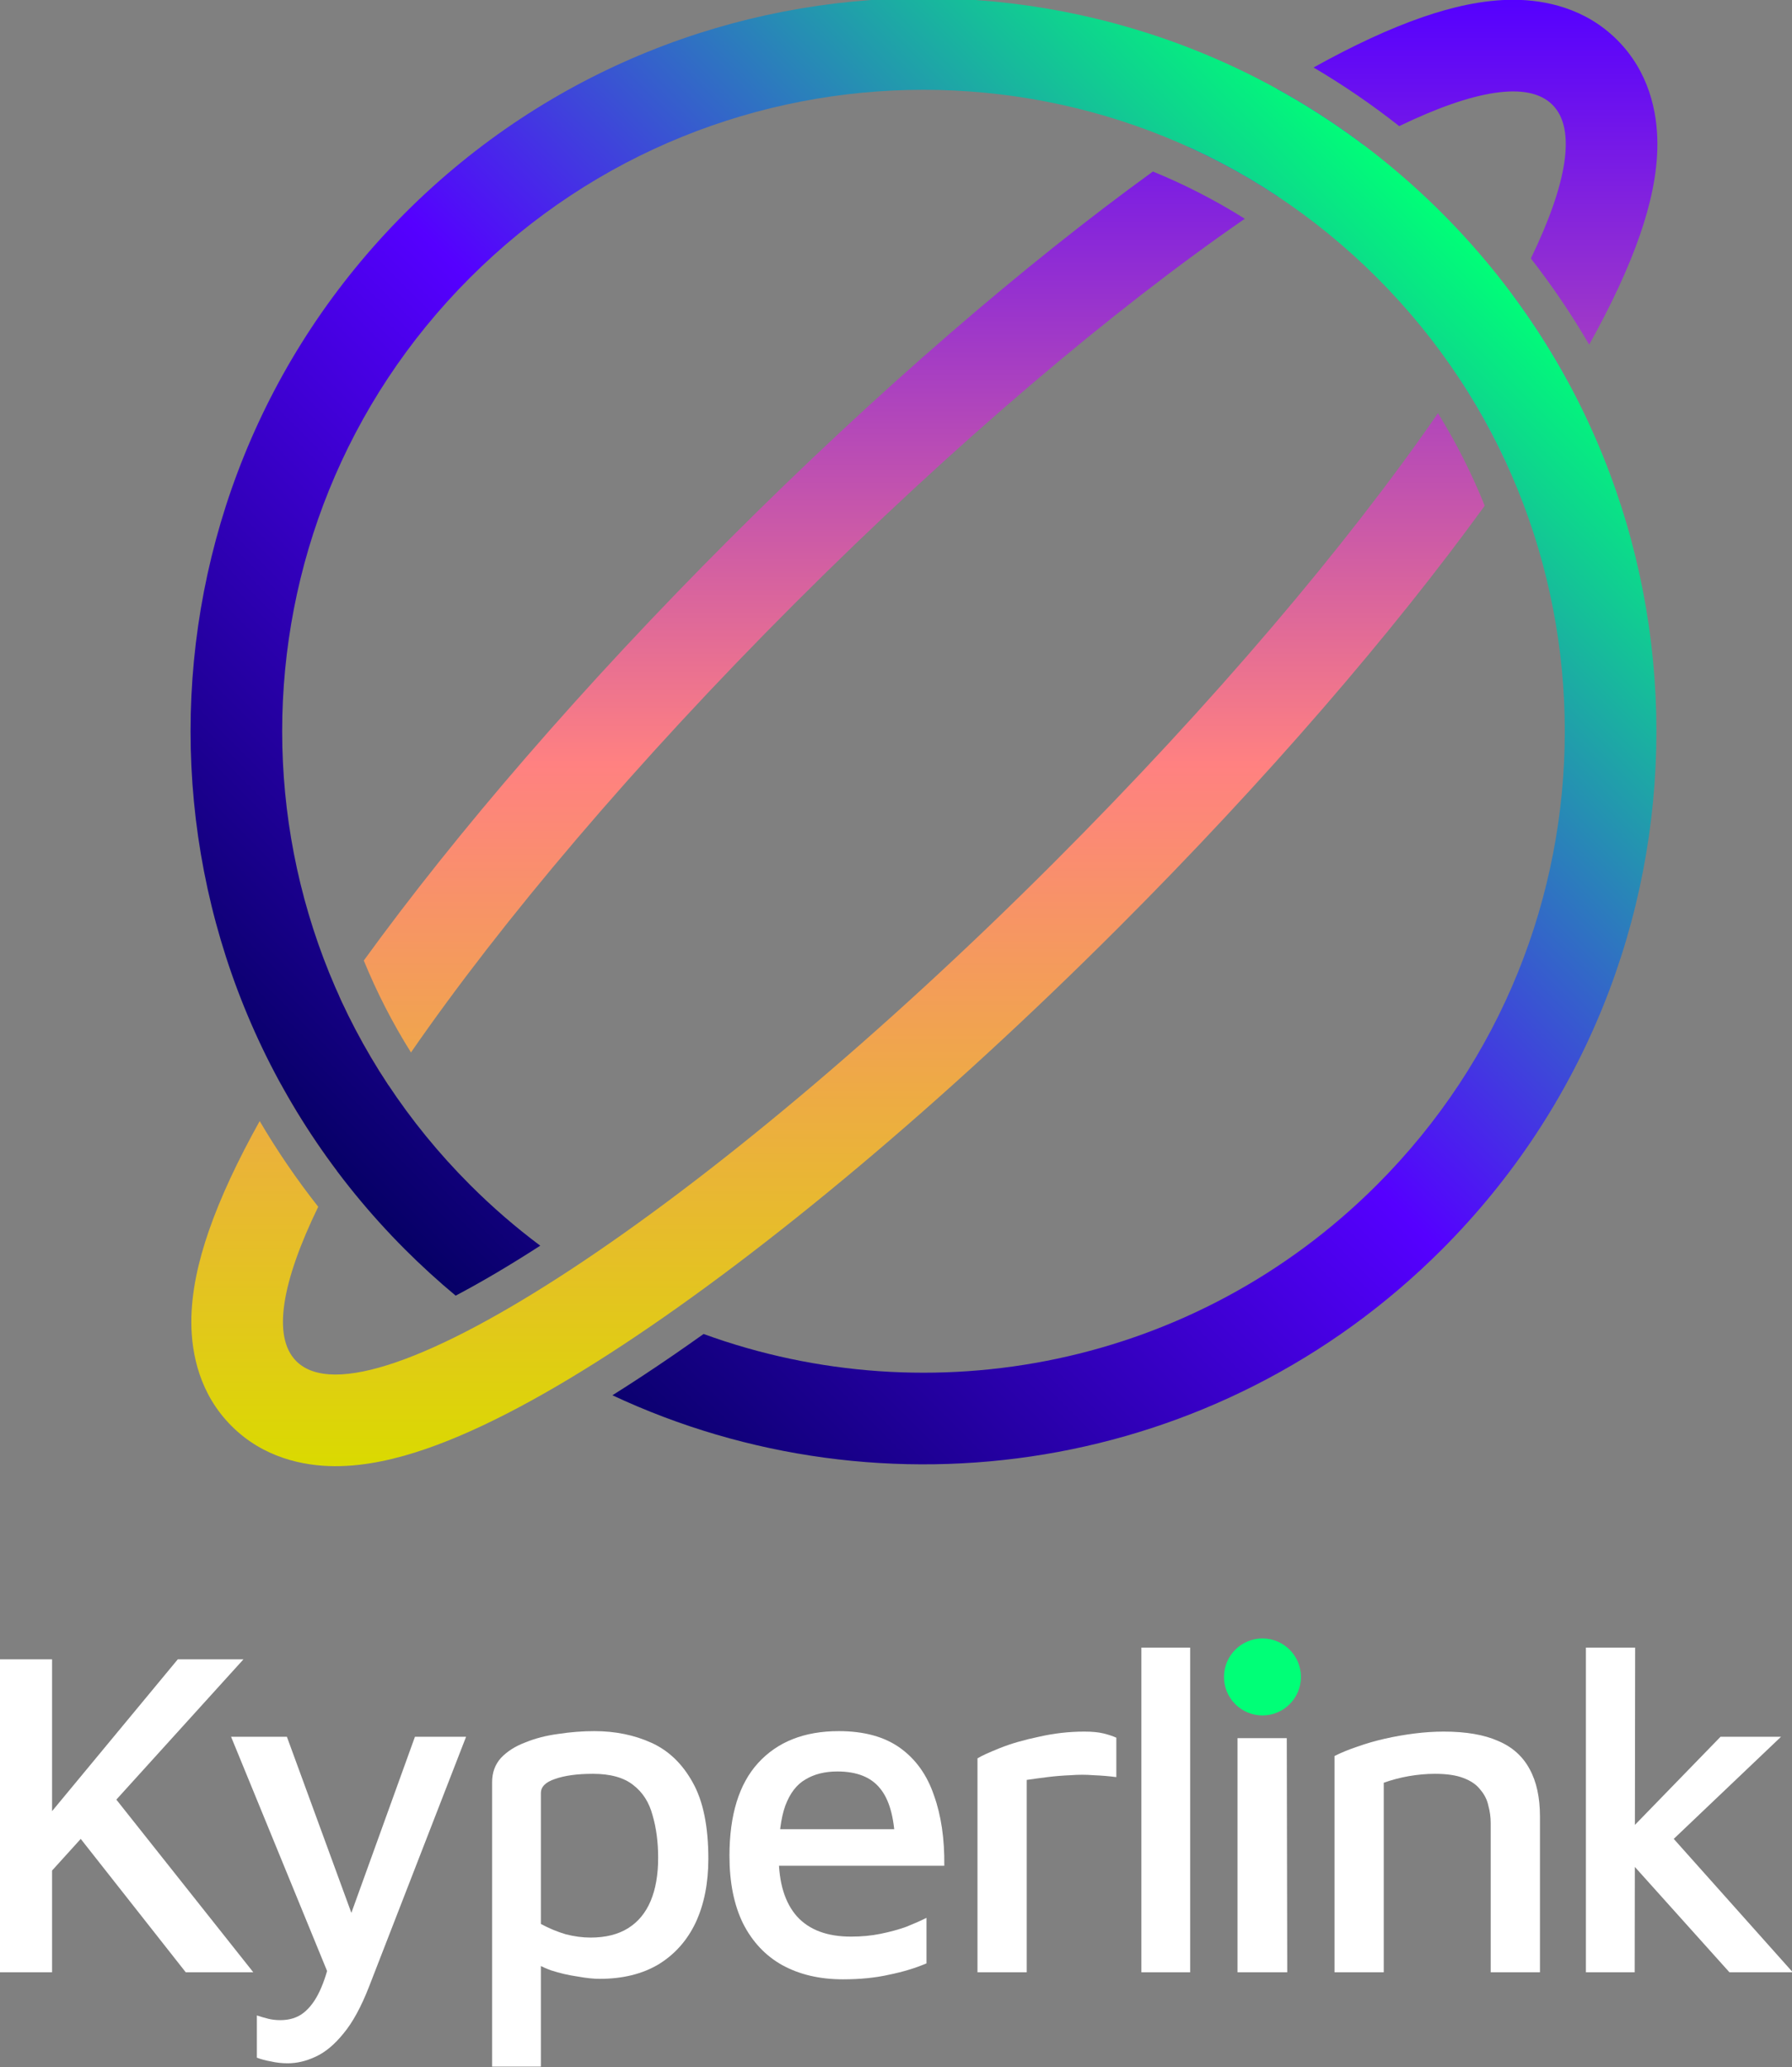 <svg width="978" height="1128" viewBox="0 0 978 1128" fill="none" xmlns="http://www.w3.org/2000/svg">
<rect x="0" y="0" width="978" height="1128" fill="#808080" stroke="none"/>
<path fill-rule="evenodd" clip-rule="evenodd" d="M823.908 256.786C829.042 249.403 833.951 242.153 838.625 235.049C844.615 225.945 850.303 216.958 855.64 208.126C846.756 191.775 836.647 175.912 825.314 160.672C817.35 175.194 807.862 190.83 796.974 207.386C807.374 223.254 816.353 239.78 823.908 256.786ZM810.292 275.951C803.324 258.582 794.819 241.685 784.778 225.47C735.346 297.049 662.437 383.406 575.191 470.651C385.885 659.958 200.763 781.763 161.711 742.711C148.503 729.503 153.694 699.59 173.672 658.457C161.854 643.45 151.205 627.824 141.723 611.7C129.761 633.166 120.22 653.463 113.847 671.972C108.455 687.632 104.356 704.748 104.424 721.698C104.494 738.856 109.02 760.731 126.355 778.066C143.69 795.401 165.565 799.928 182.723 799.997C199.673 800.066 216.789 795.966 232.449 790.574C263.991 779.713 300.728 759.654 339.589 734.085C418.012 682.485 514.24 602.314 610.547 506.007C690.692 425.861 759.662 345.771 810.292 275.951ZM153.356 591.696C162.3 607.954 172.46 623.722 183.836 638.866C191.794 624.379 201.266 608.787 212.127 592.283C201.667 576.523 192.618 560.102 184.981 543.199C179.873 550.546 174.989 557.762 170.336 564.833C164.359 573.916 158.684 582.884 153.356 591.696ZM198.541 524.107C249.183 454.245 318.202 374.087 398.415 293.875C478.846 213.443 559.223 144.266 629.218 93.587C646.478 100.655 663.26 109.247 679.359 119.362C607.7 168.799 521.181 241.819 433.77 329.23C346.589 416.41 273.725 502.703 224.294 574.251C214.186 558.15 205.602 541.367 198.541 524.107ZM697.402 107.206C713.928 96.35 729.533 86.892 744.026 78.956C728.882 67.569 713.113 57.398 696.854 48.443C687.843 53.879 678.669 59.68 669.372 65.796C662.489 70.326 655.468 75.075 648.321 80.037C665.224 87.681 681.643 96.738 697.402 107.206ZM716.878 36.828C733.006 46.322 748.635 56.986 763.644 68.819C804.443 49.1 834.113 44.033 847.251 57.171C860.415 70.335 855.301 100.096 835.486 141.019C847.269 156.121 857.876 171.842 867.306 188.06C879.236 166.639 888.753 146.383 895.114 127.91C900.506 112.249 904.606 95.133 904.537 78.183C904.468 61.025 899.941 39.151 882.606 21.815C865.271 4.48 843.396 -0.046 826.238 -0.116C809.288 -0.184 792.172 3.915 776.512 9.308C758.187 15.617 738.108 25.032 716.878 36.828Z" fill="url(#paint0_linear_219_91)"/>
<path fill-rule="evenodd" clip-rule="evenodd" d="M256.513 151.513C393.196 14.829 614.804 14.829 751.487 151.513C888.171 288.196 888.171 509.804 751.487 646.487C652.118 745.856 507.864 772.984 383.988 727.87C372.562 736.016 361.412 743.667 350.582 750.793C345.107 754.395 339.654 757.903 334.231 761.306C334.123 761.255 334.015 761.205 333.908 761.154C482.166 830.776 664.346 804.339 786.843 681.843C943.052 525.633 943.052 272.367 786.843 116.157C630.633 -40.052 377.367 -40.052 221.157 116.157C64.948 272.367 64.948 525.633 221.157 681.843C230.032 690.717 239.219 699.087 248.684 706.953C262.708 699.568 278.157 690.461 294.848 679.691C281.478 669.702 268.66 658.635 256.513 646.487C119.829 509.804 119.829 288.196 256.513 151.513Z" fill="url(#paint1_linear_219_91)"/>
<path d="M26.367 1022.9L20.479 997.814L97.023 905.398H132.863L26.367 1022.9ZM-0.001 1076.15V905.398H28.415V1076.15H-0.001ZM58.623 975.798L138.239 1076.15H101.375L36.863 994.23L58.623 975.798Z" fill="white"/>
<path d="M157.087 1125.81C153.844 1125.81 150.772 1125.47 147.871 1124.79C144.97 1124.28 142.41 1123.6 140.191 1122.74V1099.7C142.239 1100.38 144.287 1100.98 146.335 1101.49C148.383 1102.01 150.602 1102.26 152.991 1102.26C158.111 1102.26 162.378 1100.9 165.791 1098.17C169.204 1095.44 172.106 1091.51 174.495 1086.39C176.884 1081.27 178.847 1075.13 180.383 1067.96L180.895 1081.27L126.111 947.638H156.575L193.695 1049.01H189.855L226.463 947.638H254.367L201.375 1084.09C197.108 1095.01 192.5 1103.46 187.551 1109.43C182.602 1115.57 177.482 1119.84 172.191 1122.23C167.071 1124.62 162.036 1125.81 157.087 1125.81Z" fill="white"/>
<path d="M327.193 1079.73C323.95 1079.73 319.94 1079.31 315.161 1078.45C310.382 1077.77 305.604 1076.66 300.825 1075.13C296.046 1073.42 291.865 1071.2 288.281 1068.47L295.193 1059.77V1127.61H268.569V972.47C268.569 967.179 270.19 962.742 273.433 959.158C276.846 955.574 281.284 952.758 286.745 950.71C292.206 948.491 298.18 946.955 304.665 946.102C311.321 945.078 317.892 944.566 324.377 944.566C335.812 944.566 346.222 946.699 355.609 950.966C364.996 955.233 372.505 962.486 378.137 972.726C383.769 982.795 386.585 996.619 386.585 1014.2C386.585 1027.51 384.281 1039.12 379.673 1049.01C375.065 1058.74 368.324 1066.34 359.449 1071.8C350.574 1077.09 339.822 1079.73 327.193 1079.73ZM322.329 1057.21C330.521 1057.21 337.348 1055.5 342.809 1052.09C348.27 1048.67 352.366 1043.72 355.097 1037.24C357.828 1030.75 359.193 1022.9 359.193 1013.69C359.193 1005.15 358.169 997.387 356.121 990.39C354.244 983.393 350.745 977.931 345.625 974.006C340.505 969.91 333.166 967.862 323.609 967.862C315.076 967.862 308.164 968.801 302.873 970.678C297.753 972.385 295.193 974.945 295.193 978.358V1049.78C299.63 1052.17 304.153 1054.05 308.761 1055.41C313.369 1056.61 317.892 1057.21 322.329 1057.21Z" fill="white"/>
<path d="M460.065 1079.99C447.436 1079.99 436.428 1077.43 427.041 1072.31C417.825 1067.19 410.657 1059.6 405.537 1049.53C400.588 1039.46 398.113 1027.17 398.113 1012.66C398.113 990.305 403.318 973.409 413.729 961.974C424.31 950.369 438.988 944.566 457.761 944.566C471.585 944.566 482.764 947.638 491.297 953.782C499.83 959.926 505.974 968.545 509.729 979.638C513.654 990.561 515.532 1003.36 515.361 1018.04H414.241L413.473 998.07H494.881L488.481 1004.47C487.969 991.329 485.238 981.771 480.289 975.798C475.34 969.654 467.574 966.582 456.993 966.582C450.166 966.582 444.364 968.033 439.585 970.934C434.806 973.665 431.137 978.443 428.577 985.27C426.188 991.926 424.993 1001.14 424.993 1012.92C424.993 1027.25 428.321 1038.18 434.977 1045.69C441.633 1053.02 451.446 1056.69 464.417 1056.69C470.22 1056.69 475.596 1056.18 480.545 1055.16C485.665 1054.13 490.358 1052.85 494.625 1051.32C498.892 1049.61 502.561 1047.99 505.633 1046.45V1071.29C499.66 1073.85 492.918 1075.89 485.409 1077.43C477.9 1079.14 469.452 1079.99 460.065 1079.99Z" fill="white"/>
<path d="M533.469 1076.15V959.414C535.688 958.049 539.784 956.171 545.757 953.782C551.73 951.393 558.813 949.345 567.005 947.638C575.197 945.761 583.474 944.822 591.837 944.822C596.104 944.822 599.602 945.163 602.333 945.846C605.064 946.529 607.368 947.297 609.245 948.15V969.654C605.32 969.142 601.224 968.801 596.957 968.63C592.69 968.289 588.424 968.289 584.157 968.63C579.89 968.801 575.709 969.142 571.613 969.654C567.517 970.166 563.762 970.678 560.349 971.19V1076.15H533.469Z" fill="white"/>
<path d="M649.543 1076.15H622.919V898.998H649.543V1076.15Z" fill="white"/>
<path d="M675.387 1076.15V948.406H702.267L702.523 1076.15H675.387ZM674.619 927.158V902.838H703.291V927.158H674.619Z" fill="white"/>
<path d="M728.319 958.134C732.074 956.257 736.255 954.55 740.863 953.014C745.642 951.307 750.676 949.857 755.967 948.662C761.258 947.467 766.634 946.529 772.095 945.846C777.556 945.163 782.847 944.822 787.967 944.822C800.084 944.822 809.983 946.529 817.663 949.942C825.343 953.185 831.06 958.305 834.815 965.302C838.57 972.129 840.447 980.747 840.447 991.158V1076.15H813.567V994.742C813.567 991.499 813.14 988.342 812.287 985.27C811.604 982.027 810.154 979.126 807.935 976.566C805.887 973.835 802.815 971.702 798.719 970.166C794.794 968.63 789.588 967.862 783.103 967.862C778.495 967.862 773.716 968.289 768.767 969.142C763.988 969.995 759.466 971.19 755.199 972.726V1076.15H728.319V958.134Z" fill="white"/>
<path d="M886.511 1001.65L938.991 947.638H972.015L898.031 1018.04L886.511 1001.65ZM892.143 1076.15H865.519V898.998H892.399L892.143 1076.15ZM904.175 992.95L978.415 1076.15H943.855L885.231 1010.87L904.175 992.95Z" fill="white"/>
<circle cx="689" cy="915" r="21" fill="#00FF77"/>
<defs>
<linearGradient id="paint0_linear_219_91" x1="504.481" y1="-0.117" x2="504.481" y2="799.998" gradientUnits="userSpaceOnUse">
<stop stop-color="#5500FF"/>
<stop offset="0.521" stop-color="#FF8181"/>
<stop offset="1" stop-color="#DADA00"/>
</linearGradient>
<linearGradient id="paint1_linear_219_91" x1="221.157" y1="681.843" x2="786.843" y2="116.157" gradientUnits="userSpaceOnUse">
<stop stop-color="#060066"/>
<stop offset="0.499" stop-color="#5500FF"/>
<stop offset="1" stop-color="#00FF77"/>
</linearGradient>
</defs>
</svg>
